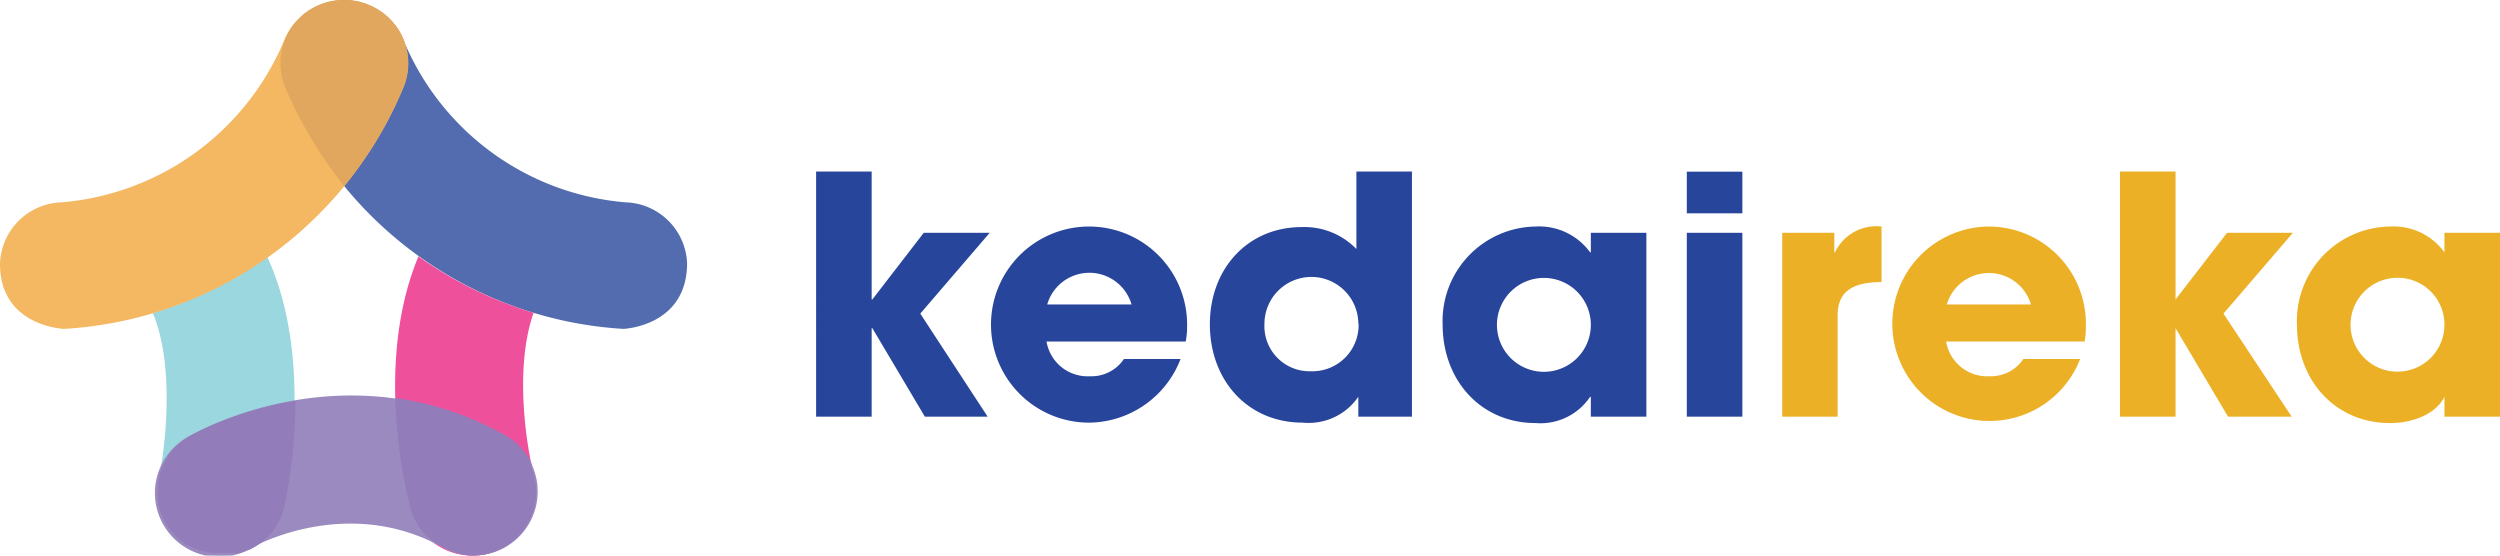 <svg id="Layer_1" data-name="Layer 1" xmlns="http://www.w3.org/2000/svg" viewBox="0 0 180 40"><defs><style>.cls-1{fill:#28459c;}.cls-2{fill:#ebb025;}.cls-3{fill:#9ad7de;}.cls-4{fill:#536caf;}.cls-5{fill:#ee509c;}.cls-6{fill:#9b8abf;}.cls-7{fill:#927cb9;}.cls-8{fill:#f4b762;}.cls-9{fill:#e1a75e;}</style></defs><path class="cls-1" d="M66.59,30l-3.78-6.37h-.05V30h-4V12.35h4v9.21h.05l3.7-4.8h4.75l-5,5.82L71.11,30Z"/><path class="cls-1" d="M75.35,24.59a3,3,0,0,0,3.13,2.5,2.81,2.81,0,0,0,2.44-1.24H85a7.13,7.13,0,0,1-6.53,4.58,7.06,7.06,0,1,1,7-6.89,5.19,5.19,0,0,1-.1,1.05Zm6.12-2.67a3.16,3.16,0,0,0-6.07,0Z"/><path class="cls-1" d="M97.8,30V28.57h0a4.34,4.34,0,0,1-4,1.86c-4,0-6.69-3.08-6.69-7.08s2.72-7,6.62-7a5.2,5.2,0,0,1,3.93,1.58V12.35h4V30Zm0-6.68a3.38,3.38,0,0,0-6.76,0,3.25,3.25,0,0,0,3.34,3.41A3.33,3.33,0,0,0,97.82,23.32Z"/><path class="cls-1" d="M114.54,30V28.57h-.05a4.31,4.31,0,0,1-3.93,1.89c-3.94,0-6.69-3.08-6.69-7.09a6.8,6.8,0,0,1,6.69-7.06,4.54,4.54,0,0,1,3.93,1.86h.05V16.76h4V30Zm0-6.63a3.38,3.38,0,0,0-3.4-3.36,3.38,3.38,0,1,0,3.4,3.36Z"/><path class="cls-1" d="M121.45,15.36v-3h4v3Zm0,14.64V16.76h4V30Z"/><path class="cls-2" d="M128.32,30V16.76h3.75v1.41h.05a3.29,3.29,0,0,1,3.35-1.86v4c-2.39,0-3.16.91-3.16,2.41V30Z"/><path class="cls-2" d="M140.12,24.59a3,3,0,0,0,3.13,2.5,2.81,2.81,0,0,0,2.43-1.24h4.09a7,7,0,1,1-6.59-9.54,7,7,0,0,1,7,7.23,5.19,5.19,0,0,1-.09,1.05Zm6.11-2.67a3.16,3.16,0,0,0-6.06,0Z"/><path class="cls-2" d="M160.42,30l-3.78-6.37h0V30h-4V12.35h4v9.21h0l3.71-4.8h4.74l-5,5.82L165,30Z"/><path class="cls-2" d="M176,30V28.57H176c-.57,1.17-2.16,1.89-3.92,1.89-3.95,0-6.7-3.08-6.7-7.09a6.8,6.8,0,0,1,6.7-7.06A4.52,4.52,0,0,1,176,18.17H176V16.76h4V30Zm0-6.63A3.37,3.37,0,0,0,172.61,20,3.38,3.38,0,1,0,176,23.37Z"/><path class="cls-3" d="M11,22.54c1.6,3.77.91,9.73.43,11.91a4.56,4.56,0,0,0,3.49,5.44,5,5,0,0,0,1,.11,4.6,4.6,0,0,0,4.49-3.57c.28-1.27,2.2-10.6-1.16-17.92A28.76,28.76,0,0,1,11,22.54Z"/><path class="cls-4" d="M45.07,14.57A19,19,0,0,1,29,2.76,4.63,4.63,0,0,0,23,.37a4.54,4.54,0,0,0-2.42,6A28.14,28.14,0,0,0,44.88,23.68s4.59-.17,4.59-4.73A4.57,4.57,0,0,0,45.07,14.57Z"/><path class="cls-5" d="M38.42,22.52a28.17,28.17,0,0,1-8.29-4.06c-3.2,7.65-.91,16.93-.58,18.14A4.58,4.58,0,0,0,34,40a4.69,4.69,0,0,0,1.17-.15,4.56,4.56,0,0,0,3.29-5.56C37.92,32.23,37,26.55,38.42,22.52Z"/><path class="cls-6" d="M34.12,40a4.65,4.65,0,0,1-2.24-.58c-6.84-3.82-13.55-.09-13.61-.06a4.61,4.61,0,1,1-4.67-7.94c.45-.26,11.26-6.46,22.76-.05A4.61,4.61,0,0,1,34.12,40Z"/><path class="cls-7" d="M13.6,31.42a4.64,4.64,0,0,0-2.11,2.77c0,.09,0,.18-.05.26a3.69,3.69,0,0,0-.08.46h0c0,.12,0,.24,0,.36v.2c0,.06,0,.11,0,.17a2,2,0,0,0,0,.34v0a4.57,4.57,0,0,0,2.14,3.29l.06,0,.27.14.15.08.2.08.24.09.14,0,.33.09H15a3.07,3.07,0,0,0,.42.07h.07a3.17,3.17,0,0,0,.43,0H16l.32,0h.1l.29,0,.12,0,.28,0,.15,0,.23-.07.39-.15.05,0,.36-.19a4.52,4.52,0,0,0,2.18-2.94,37.84,37.84,0,0,0,.8-7.6A24.52,24.52,0,0,0,13.6,31.42Z"/><path class="cls-7" d="M38.45,34.28c-.07-.26-.14-.59-.22-1a4.61,4.61,0,0,0-1.87-1.95,22.54,22.54,0,0,0-7.9-2.67,35.88,35.88,0,0,0,1.09,7.9,4.47,4.47,0,0,0,1.68,2.47c.21.11.43.22.65.35A4.52,4.52,0,0,0,34,40h0a4.69,4.69,0,0,0,1.17-.15A4.56,4.56,0,0,0,38.45,34.28Z"/><path class="cls-8" d="M4.41,14.57A19.07,19.07,0,0,0,20.52,2.76,4.66,4.66,0,0,1,26.6.37a4.54,4.54,0,0,1,2.42,6A28.25,28.25,0,0,1,4.6,23.68S0,23.51,0,19A4.57,4.57,0,0,1,4.41,14.57Z"/><path class="cls-9" d="M29,6.36A4.53,4.53,0,0,0,28.9,2.5l0,0c-.06-.12-.13-.24-.2-.36v0c-.08-.12-.17-.23-.26-.35h0A4.65,4.65,0,0,0,26.6.37,4.57,4.57,0,0,0,24.92,0h-.27a4.56,4.56,0,0,0-4.09,6.35,30.75,30.75,0,0,0,4.22,7.05A30.09,30.09,0,0,0,29,6.36Z"/></svg>